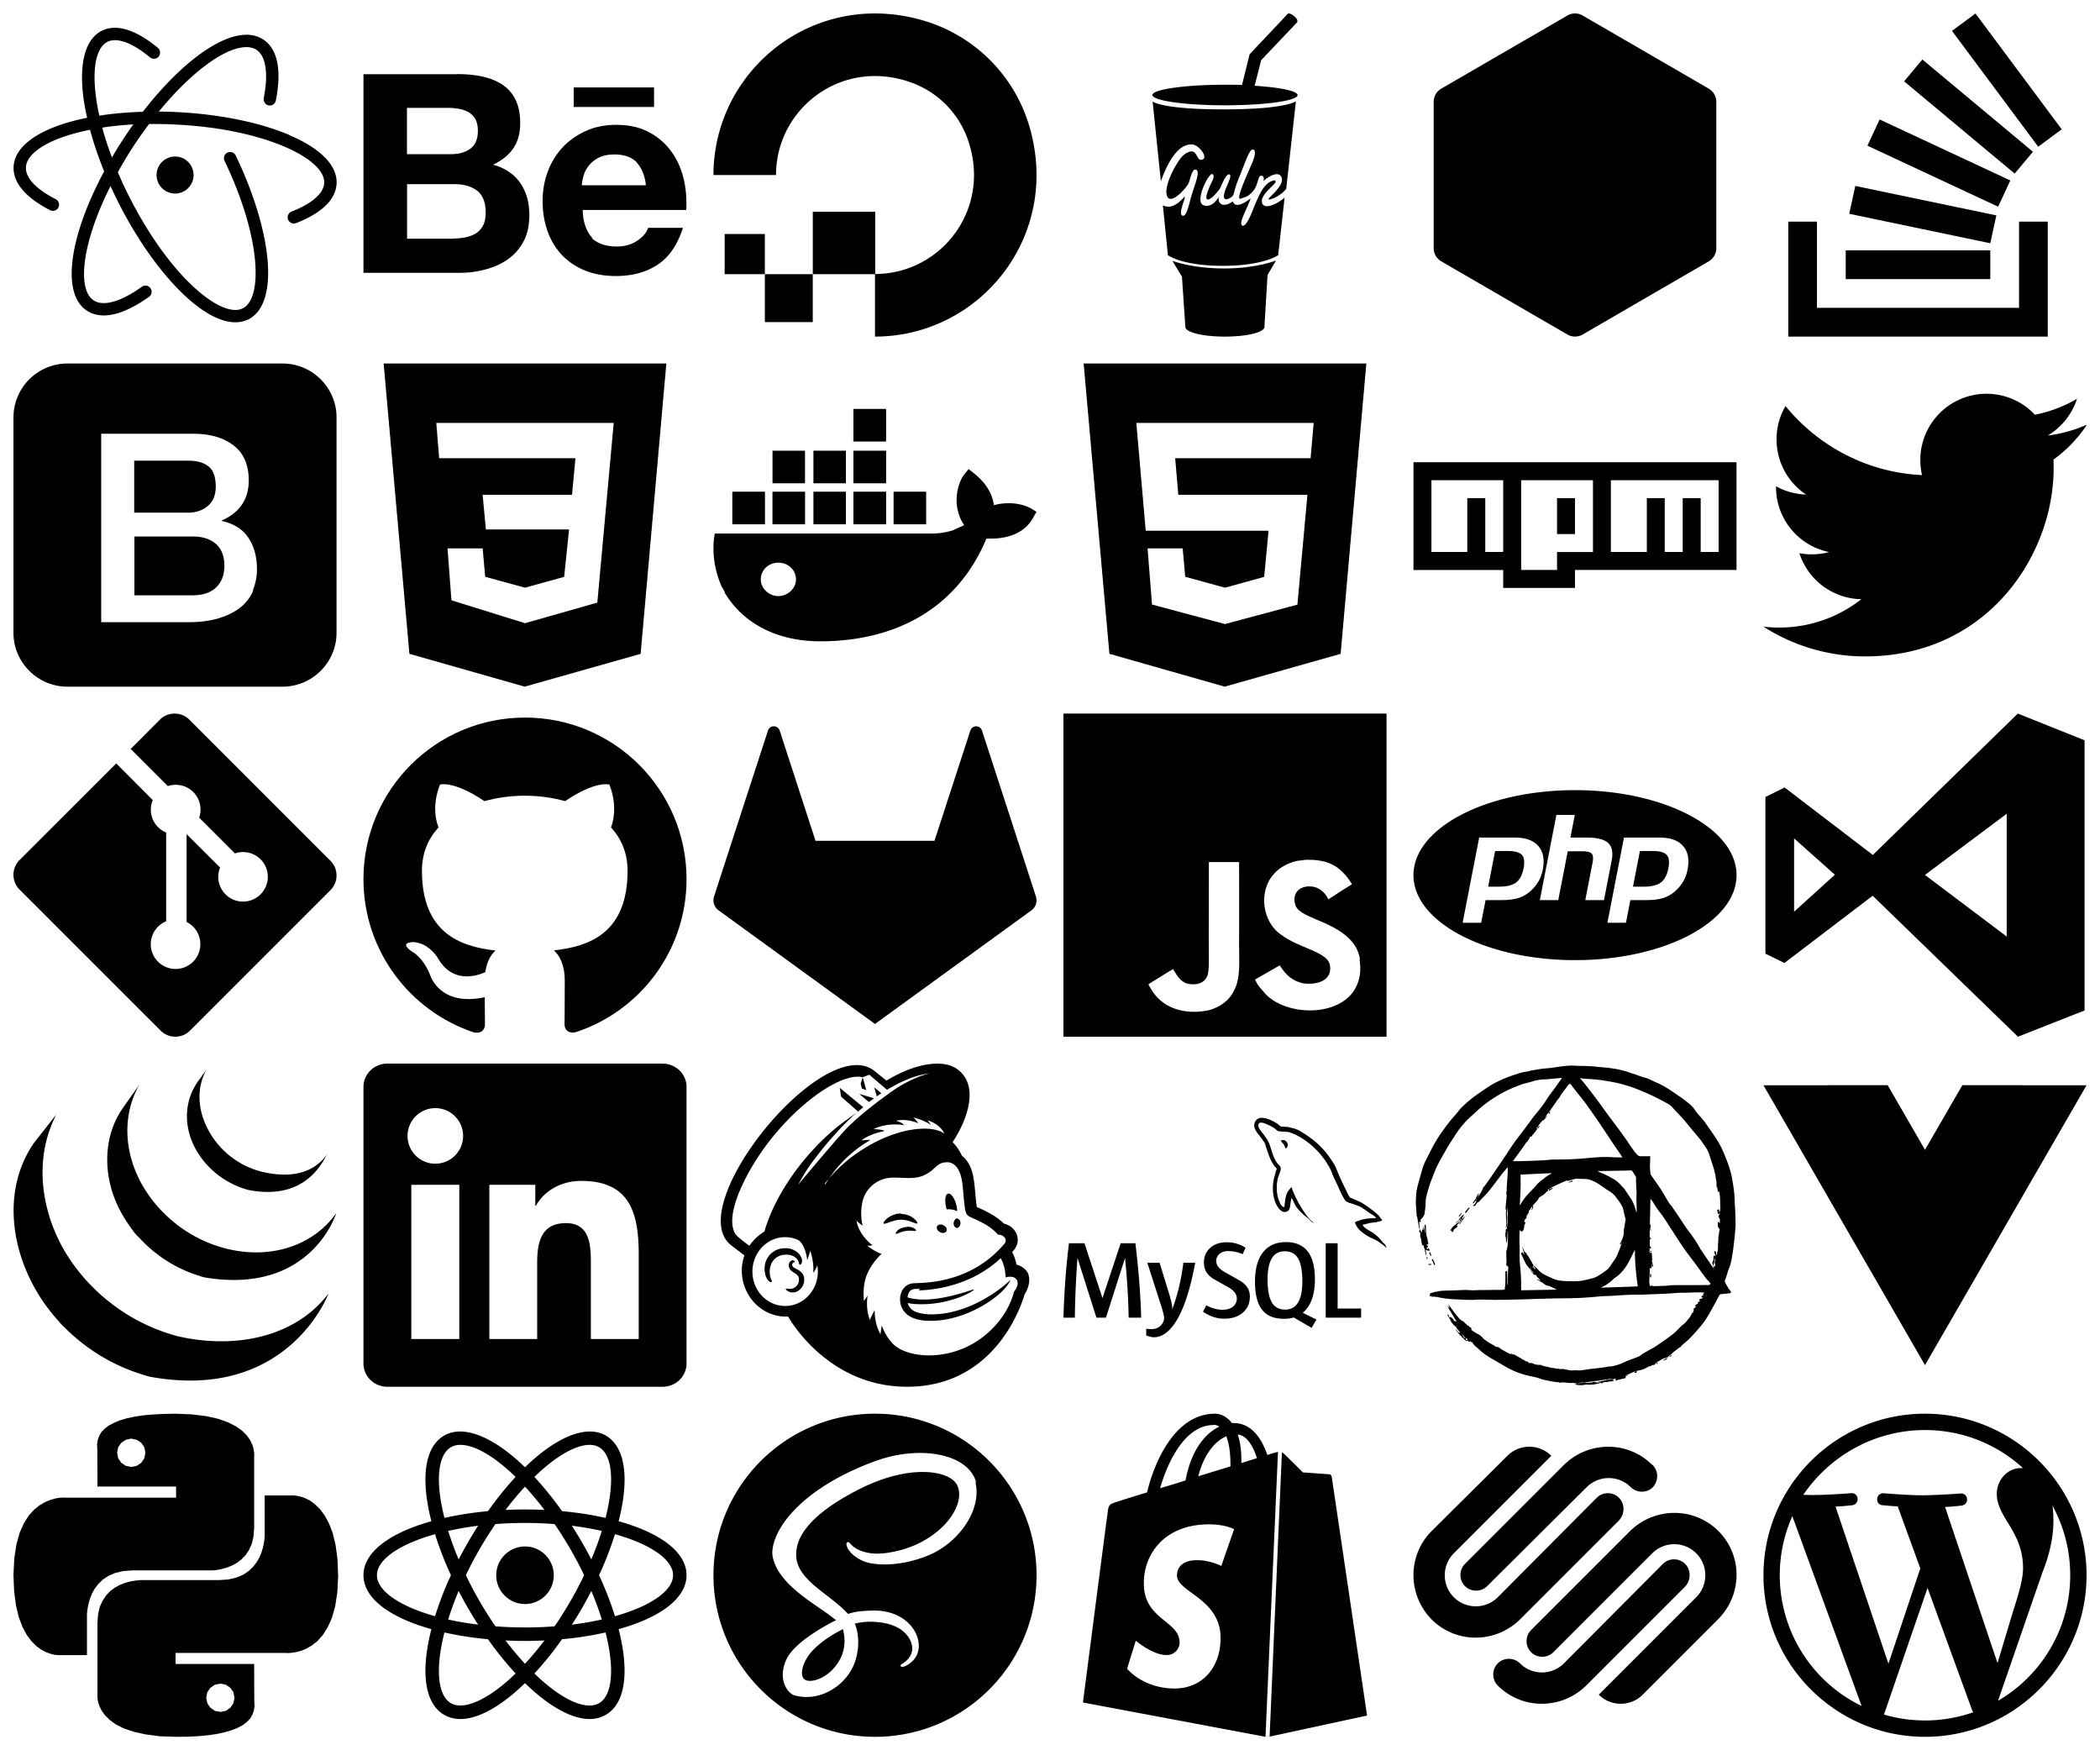 <svg width="156" height="130" xmlns="http://www.w3.org/2000/svg" xmlns:xlink="http://www.w3.org/1999/xlink"><svg viewBox="-1 -1 26 26" width="26" height="26" xmlns="http://www.w3.org/2000/svg"><path d="M20.496 9.026c-2.183-.93-5.116-1.53-8.25-1.695-.5-.03-.987-.04-1.45-.04 2.318-2.83 4.802-4.73 6.437-4.79.322-.013.595.055.813.196.706.458.905 1.768.545 3.59-.04.25.12.493.36.54.25.05.49-.11.54-.36.45-2.28.12-3.846-.94-4.538-.38-.248-.84-.365-1.35-.346-2.05.077-4.94 2.3-7.59 5.72-1.154.035-2.24.13-3.232.287-.646-2.897-.39-4.977.594-5.477.138-.073.285-.11.457-.124.697-.054 1.66.395 2.71 1.27.194.16.486.14.646-.06a.458.458 0 00-.06-.645C9.466 1.51 8.304 1 7.354 1.07a2.244 2.244 0 00-.803.22c-1.19.607-1.67 2.327-1.37 4.838.07.52.16 1.062.29 1.62C2.19 8.404.1 9.718.01 11.372c-.06 1.17.865 2.284 2.68 3.222a.46.46 0 10.42-.816C1.66 13.032.88 12.19.927 11.42c.05-1.08 1.772-2.19 4.76-2.78.27.994.62 2.032 1.05 3.09-1.018 1.888-1.756 3.747-2.137 5.4-.56 2.465-.26 4.22.86 4.948.36.234.78.35 1.247.35.935 0 2.067-.46 3.347-1.372a.458.458 0 10-.53-.746c-1.544 1.103-2.844 1.472-3.562 1.003-.76-.495-.926-1.943-.46-3.976.32-1.386.907-2.93 1.708-4.52.2.438.41.876.63 1.313 1.425 2.796 3.17 5.227 4.91 6.845 1.386 1.29 2.674 1.963 3.735 1.963.35 0 .68-.075.976-.223 1.145-.585 1.64-2.21 1.398-4.575-.224-2.213-1.06-4.91-2.354-7.6a.46.46 0 00-.83.396c2.69 5.602 2.88 10.19 1.37 10.96-1.59.813-5.424-2.355-8.39-8.18-.34-.655-.637-1.3-.9-1.93.34-.608.7-1.22 1.095-1.83.395-.604.806-1.188 1.224-1.745h.394c.54 0 1.126.01 1.734.048 6.53.343 10.975 2.56 10.884 4.334-.04.765-.924 1.538-2.425 2.12a.464.464 0 00-.26.596.455.455 0 00.593.262c1.905-.74 2.95-1.756 3.01-2.93.07-1.33-1.17-2.61-3.5-3.6v-.01zM8.08 9.45c-.27.415-.52.827-.764 1.244a23.66 23.66 0 01-.723-2.215c.713-.11 1.485-.19 2.31-.24-.28.39-.554.794-.82 1.21v-.01z"/><circle cx="12.005" cy="12" r="1.375"/></svg><svg viewBox="-1 -1 26 26" width="26" height="26" x="26" xmlns="http://www.w3.org/2000/svg"><path d="M6.938 4.503c.702 0 1.34.06 1.92.188.577.13 1.07.33 1.485.61.41.28.733.65.96 1.12.225.47.34 1.05.34 1.73 0 .74-.17 1.36-.507 1.86-.338.5-.837.9-1.502 1.22.906.26 1.576.72 2.022 1.37.448.66.665 1.45.665 2.36 0 .75-.13 1.39-.41 1.93-.28.55-.67 1-1.16 1.35-.48.348-1.05.6-1.67.767a7.316 7.316 0 01-1.91.254H0V4.51h6.938v-.007zM16.94 16.665c.44.428 1.073.643 1.894.643.59 0 1.1-.148 1.53-.447.424-.29.68-.61.78-.94h2.588c-.403 1.28-1.048 2.2-1.9 2.75-.85.56-1.884.83-3.08.83-.837 0-1.584-.13-2.272-.4a4.948 4.948 0 01-1.72-1.14 5.1 5.1 0 01-1.077-1.77c-.253-.69-.373-1.45-.373-2.27 0-.803.135-1.54.403-2.23.27-.7.644-1.28 1.12-1.79.495-.51 1.063-.895 1.736-1.194s1.4-.433 2.22-.433c.91 0 1.69.164 2.38.523a4.8 4.8 0 011.66 1.4c.44.586.75 1.26.94 2.02.19.75.25 1.54.21 2.38h-7.69c0 .84.28 1.632.71 2.065l-.08.03zm-10.24.05c.317 0 .62-.03.906-.093.29-.06.548-.165.763-.3.21-.135.39-.328.52-.583.13-.24.19-.57.19-.96 0-.75-.22-1.29-.64-1.62-.43-.32-.99-.48-1.69-.48H3.24v4.05H6.7v-.03zm13.607-5.65c-.352-.385-.94-.592-1.657-.592-.468 0-.855.074-1.166.238-.302.15-.55.35-.74.59-.19.24-.317.48-.392.75-.075.26-.12.5-.135.71h4.762c-.07-.75-.33-1.3-.68-1.69v.01zM6.52 10.45c.574 0 1.05-.134 1.425-.412.374-.27.554-.72.554-1.338 0-.344-.07-.625-.18-.846-.13-.22-.3-.39-.5-.512-.21-.124-.45-.21-.72-.257a4.426 4.426 0 00-.84-.074H3.23v3.44h3.29zm9.098-4.958h5.968v1.454h-5.968V5.48v.01z"/></svg><svg viewBox="-1 -1 26 26" width="26" height="26" y="26" xmlns="http://www.w3.org/2000/svg"><path d="M20 0H4a4.01 4.01 0 00-4 4v16c0 2.2 1.8 4 4 4h16c2.2 0 4-1.8 4-4V4c0-2.2-1.8-4-4-4zm-2.187 16.855c-.2.482-.517.907-.923 1.234-.42.34-.952.62-1.607.82-.654.203-1.432.305-2.333.305H6.518v-14h6.802c1.258 0 2.266.283 3.02.86.76.58 1.138 1.444 1.138 2.61 0 .705-.172 1.31-.518 1.81-.344.497-.84.886-1.48 1.156v.046c.854.18 1.515.585 1.95 1.215s.658 1.426.658 2.387c0 .538-.104 1.05-.3 1.528l.025.027zm-2.776-3.45c-.41-.375-.986-.558-1.73-.558H8.985v4.368h4.334c.74 0 1.32-.192 1.73-.58.41-.385.62-.934.62-1.64-.007-.69-.21-1.224-.62-1.59h-.017zm-.6-2.823c.396-.336.59-.817.59-1.444 0-.704-.175-1.204-.53-1.49-.352-.285-.86-.433-1.528-.433h-4v3.863h4c.583 0 1.08-.17 1.464-.496z"/></svg><svg viewBox="-1 -1 26 26" width="26" height="26" x="26" y="26" xmlns="http://www.w3.org/2000/svg"><path d="M1.5 0h21l-1.91 21.563L11.977 24l-8.565-2.438L1.5 0zm17.09 4.413L5.41 4.41l.213 2.622 10.125.002-.255 2.716h-6.64l.24 2.573h6.182l-.366 3.523-2.91.804-2.956-.81-.188-2.11h-2.61l.29 3.855L12 19.288l5.373-1.53L18.59 4.414z"/></svg><svg viewBox="-1 -1 26 26" width="26" height="26" x="52" xmlns="http://www.w3.org/2000/svg"><path d="M.836 19.365H.832V16.38h2.985v2.985H7.38V14.73h4.635v4.62c4.927-.006 8.73-4.883 6.852-10.066a6.956 6.956 0 00-4.15-4.146C9.527 3.255 4.647 7.068 4.647 12H0C0 4.144 7.59-1.976 15.824.595a11.602 11.602 0 017.58 7.58C25.974 16.41 19.858 24 12 24v-4.635H7.377v3.56h-3.56v-3.56H.833h.002z"/></svg><svg viewBox="-1 -1 26 26" width="26" height="26" x="52" y="26" xmlns="http://www.w3.org/2000/svg"><path d="M4.82 17.275c-.684 0-1.304-.56-1.304-1.24s.56-1.243 1.305-1.243c.748 0 1.31.56 1.31 1.242s-.622 1.24-1.305 1.24zm16.012-6.763c-.135-.992-.75-1.8-1.56-2.42l-.315-.25-.254.31c-.494.56-.69 1.553-.63 2.295.06.562.24 1.12.554 1.554-.254.13-.568.25-.81.377a5.29 5.29 0 01-1.68.25H.097l-.06.37a6.98 6.98 0 00.562 3.54l.244.435v.06c1.5 2.483 4.17 3.6 7.078 3.6 5.594 0 10.182-2.42 12.357-7.633 1.425.062 2.864-.31 3.54-1.676l.18-.31-.3-.187c-.81-.494-1.92-.56-2.85-.31l-.018.002zm-8.008-.992h-2.428v2.42h2.43V9.518l-.002.003zm0-3.043h-2.428v2.42h2.43V6.48l-.002-.003zm0-3.104h-2.428v2.42h2.43v-2.42h-.002zm2.97 6.147H13.38v2.42h2.42V9.518l-.007.003zm-8.998 0H4.383v2.42h2.422V9.518l-.01.003zm3.03 0h-2.4v2.42H9.84V9.518l-.015.003zm-6.03 0H1.4v2.42h2.428V9.518l-.03.003zm6.03-3.043h-2.4v2.42H9.84V6.48l-.015-.003zm-3.045 0H4.387v2.42H6.8V6.48l-.016-.003z"/></svg><svg viewBox="-1 -1 26 26" width="26" height="26" y="52" xmlns="http://www.w3.org/2000/svg"><path d="M23.546 10.93L13.067.452a1.55 1.55 0 00-2.188 0L8.708 2.627l2.76 2.76a1.838 1.838 0 012.327 2.341l2.658 2.66a1.838 1.838 0 011.9 3.039 1.837 1.837 0 01-2.6 0 1.846 1.846 0 01-.404-1.996L12.86 8.955v6.525c.176.086.342.203.488.348a1.848 1.848 0 010 2.6 1.844 1.844 0 01-2.609 0 1.834 1.834 0 010-2.598c.182-.18.387-.316.605-.406V8.835a1.834 1.834 0 01-.996-2.41L7.636 3.7.45 10.881c-.6.605-.6 1.584 0 2.189l10.48 10.477a1.545 1.545 0 002.186 0l10.43-10.43a1.544 1.544 0 000-2.187"/></svg><svg viewBox="-1 -1 26 26" width="26" height="26" x="26" y="52" xmlns="http://www.w3.org/2000/svg"><path d="M12 .297c-6.63 0-12 5.373-12 12 0 5.303 3.438 9.8 8.205 11.385.6.113.82-.258.82-.577 0-.285-.01-1.04-.015-2.04-3.338.724-4.042-1.61-4.042-1.61C4.422 18.07 3.633 17.7 3.633 17.7c-1.087-.744.084-.729.084-.729 1.205.084 1.838 1.236 1.838 1.236 1.07 1.835 2.809 1.305 3.495.998.108-.776.417-1.305.76-1.605-2.665-.3-5.466-1.332-5.466-5.93 0-1.31.465-2.38 1.235-3.22-.135-.303-.54-1.523.105-3.176 0 0 1.005-.322 3.3 1.23.96-.267 1.98-.399 3-.405 1.02.006 2.04.138 3 .405 2.28-1.552 3.285-1.23 3.285-1.23.645 1.653.24 2.873.12 3.176.765.84 1.23 1.91 1.23 3.22 0 4.61-2.805 5.625-5.475 5.92.42.36.81 1.096.81 2.22 0 1.606-.015 2.896-.015 3.286 0 .315.21.69.825.57C20.565 22.092 24 17.592 24 12.297c0-6.627-5.373-12-12-12"/></svg><svg viewBox="-1 -1 26 26" width="26" height="26" x="52" y="52" xmlns="http://www.w3.org/2000/svg"><path d="M23.955 13.587l-1.342-4.135-2.664-8.189a.455.455 0 00-.867 0L16.418 9.45H7.582L4.919 1.263C4.783.84 4.185.84 4.05 1.26L1.386 9.449.044 13.587a.924.924 0 00.331 1.023L12 23.054l11.625-8.443a.92.92 0 00.33-1.024"/></svg><svg viewBox="-1 -1 26 26" width="26" height="26" x="78" xmlns="http://www.w3.org/2000/svg"><path d="M15.156 19.432l.636-1.084s-1.444.591-3.86.591c-2.418 0-3.84-.568-3.84-.568l.711 1.183.252 3.729c0 .403 1.314.718 2.936.718 1.623 0 2.938-.314 2.938-.718l.229-3.835v-.016zm.615-7.046c-.769.046-1.153.903-1.539 1.805-.143.33-.63 1.737-.948 1.563-.318-.173.413-1.329.619-2.017-.237.174-1.105.849-1.329.215-.358.314-1.129.48-1.042-.329-.191.345-.621.823-1.139.614-.673-.255.395-2.411.66-2.307.266.121-.053.6-.136.794-.186.419-.398.958-.255 1.063.24.194.904-.703.919-.719.124-.165.479-1.229.763-1.107.285.134-.711 1.541-.34 1.826.076.06.383-.03.569-.239.12-.12.078-.42.479-1.378.404-.959.764-2.156 1.039-2.066s.049.703-.051.943c-.464 1.078-1.268 2.844-.89 2.71.374-.135.569-.135.943-.569.374-.434.345-1.152.599-1.137.24.014.21.254.15.418.24-.27 1.152-.868 1.363-.284.254.688-1.304 1.692-.914 1.632.375-.045.988-.434 1.258-.793l.719-6.5s-.734.6-5.361.6-5.284-.584-5.284-.584l.613 5.93c.33-.928 1.108-2.814 2.322-2.74.554.03 1.303 1.109.658 1.139-.27.015-.3-.539-.614-.614-.239-.046-.554.135-.763.345-.404.404-1.304 2.006-1.184 2.801.15 1.018 1.407-.346 1.617-.75.149-.283.254-1.138.568-1.048.33.09-.029.974-.27 1.737-.27.869-.404 1.781-.732 1.676-.33-.104.209-1.227.178-1.422-.313.299-.883 1.02-1.631.659l.374 3.699s1.019.793 4.073.793 4.118-.793 4.118-.793l.479-4.283c-.389.39-1.617 1.063-1.692.3-.059-.614 1.333-1.498.974-1.514l.06-.069zM17.346.669l-2.659 2.8-.486 1.901c1.881.12 3.189.386 3.189.694 0 .419-2.414.757-5.391.757s-5.39-.343-5.39-.763c0-.419 2.414-.764 5.391-.764.423 0 .844 0 1.264.016l.561-2.276L16.65.039c.068-.09.28-.015.474.15.194.149.299.344.239.434v.03l-.017.016zm-3.834 5.795s-.523 0-.61-.08a.14.14 0 01-.036-.09c0-.058.039-.091.09-.11l.044.075c-.021.006-.029.015-.033.023 0 .041.314.069.555.066.239-.003.531-.023.533-.064 0-.012-.023-.023-.061-.033l.045-.072c.063.02.117.058.117.121 0 .11-.141.128-.23.141-.107.015-.412.023-.412.023h-.002z"/></svg><svg viewBox="-1 -1 26 26" width="26" height="26" x="78" y="26" xmlns="http://www.w3.org/2000/svg"><path d="M1.5 0h21l-1.91 21.563L11.977 24l-8.564-2.438L1.5 0zm7.031 9.75l-.232-2.718 10.059.003.23-2.622L5.412 4.41l.698 8.01h9.126l-.326 3.426-2.91.804-2.955-.81-.188-2.11H6.248l.33 4.171L12 19.351l5.379-1.443.744-8.157H8.531z"/></svg><svg viewBox="-1 -1 26 26" width="26" height="26" x="78" y="52" xmlns="http://www.w3.org/2000/svg"><path d="M0 0h24v24H0V0zm22.034 18.276c-.175-1.095-.888-2.015-3.003-2.873-.736-.345-1.554-.585-1.797-1.14-.091-.33-.105-.51-.046-.705.15-.646.915-.84 1.515-.66.39.12.75.42.976.9 1.034-.676 1.034-.676 1.755-1.125-.27-.42-.404-.601-.586-.78-.63-.705-1.469-1.065-2.834-1.034l-.705.089c-.676.165-1.32.525-1.71 1.005-1.14 1.291-.811 3.541.569 4.471 1.365 1.02 3.361 1.244 3.616 2.205.24 1.17-.87 1.545-1.966 1.41-.811-.18-1.26-.586-1.755-1.336l-1.83 1.051c.21.48.45.689.81 1.109 1.74 1.756 6.09 1.666 6.871-1.004.029-.09.24-.705.074-1.65l.046.067zm-8.983-7.245h-2.248c0 1.938-.009 3.864-.009 5.805 0 1.232.063 2.363-.138 2.711-.33.689-1.18.601-1.566.48-.396-.196-.597-.466-.83-.855-.063-.105-.11-.196-.127-.196l-1.825 1.125c.305.63.75 1.172 1.324 1.517.855.51 2.004.675 3.207.405.783-.226 1.458-.691 1.811-1.411.51-.93.402-2.07.397-3.346.012-2.054 0-4.109 0-6.179l.004-.056z"/></svg><svg viewBox="-1 -1 26 26" width="26" height="26" y="78" xmlns="http://www.w3.org/2000/svg"><path d="M1.534 5.874c-2.123 3.05-1.86 7.017-.237 10.256.037.079.078.154.118.229.023.052.049.1.077.149.013.028.031.057.047.083.026.052.054.102.081.152l.157.265c.029.049.057.097.09.146.055.094.12.187.177.281.026.039.05.078.079.117a6.36 6.36 0 00.31.444c.078.107.156.211.24.315.027.038.057.076.085.114l.221.269c.027.031.054.067.083.099.098.118.202.233.306.349 0 .002.003.004.005.007a3.13 3.13 0 00.424.44c.08.082.16.164.245.244l.101.097c.111.104.222.208.339.308.002 0 .003.002.005.003l.057.05c.102.089.205.178.31.26l.125.105c.085.068.173.133.26.2l.136.104c.093.07.192.139.287.207.035.025.07.05.106.073l.029.023.281.185.12.08c.147.094.293.183.438.271.042.021.084.044.123.068.108.062.22.125.329.183.06.034.122.063.184.094.075.042.153.083.233.125a.324.324 0 01.056.023c.033.015.064.031.096.047.12.06.245.117.375.174.024.01.05.02.076.034.144.063.288.123.437.182.034.01.07.027.105.04.135.051.274.103.411.152l.05.018c.153.052.304.102.459.15.036.01.073.023.111.033.159.048.313.105.473.136 10.26 1.87 13.242-6.169 13.242-6.169-2.505 3.262-6.95 4.122-11.16 3.165-.156-.036-.312-.086-.469-.132a13.522 13.522 0 01-.567-.181l-.062-.024c-.136-.046-.267-.097-.4-.148a1.613 1.613 0 00-.11-.041c-.147-.059-.29-.12-.432-.183-.031-.01-.057-.024-.088-.036a23.41 23.41 0 01-.361-.17 1.483 1.483 0 01-.106-.052c-.094-.044-.188-.094-.28-.142a3.942 3.942 0 01-.187-.096c-.113-.06-.226-.125-.339-.187-.034-.024-.073-.044-.112-.066a15.902 15.902 0 01-.438-.269 2.104 2.104 0 01-.118-.079 6.002 6.002 0 01-.312-.206c-.035-.023-.067-.048-.103-.073a9.541 9.541 0 01-.294-.212c-.042-.034-.087-.066-.132-.1-.088-.069-.177-.135-.265-.208l-.118-.094a10.58 10.58 0 01-.334-.281.258.258 0 00-.037-.03l-.347-.316-.1-.094c-.082-.083-.166-.163-.25-.245l-.097-.1a9.07 9.07 0 01-.309-.323l-.015-.016a17.944 17.944 0 01-.313-.354c-.027-.031-.052-.064-.08-.097l-.226-.277a21.248 21.248 0 01-.34-.448C2.16 11.786 1.315 7.386 3.184 3.777"/><path d="M8.121 3.305c-1.539 2.209-1.452 5.163-.254 7.499a9.1 9.1 0 00.677 1.132c.23.33.484.72.792.986.107.122.223.24.344.359l.09.09c.114.11.231.218.35.325l.015.013a9.855 9.855 0 00.414.342c.034.023.063.05.096.073.14.108.281.212.427.315l.015.009c.062.045.128.086.198.13.028.018.06.042.09.06.106.068.21.132.317.197.017.007.032.016.048.023.09.055.188.108.282.157.033.02.065.035.099.054.067.033.133.068.197.102l.032.014c.135.066.273.128.408.19.034.013.063.024.092.038.111.048.224.094.335.137.05.017.097.037.144.052.102.038.209.073.31.108l.14.045c.146.045.294.104.448.129 7.92 1.313 9.754-4.787 9.754-4.787-1.651 2.376-4.846 3.508-8.251 2.624a8.03 8.03 0 01-.448-.13c-.048-.013-.09-.028-.136-.042-.104-.036-.211-.071-.312-.109l-.144-.054c-.112-.045-.226-.087-.335-.135-.034-.015-.065-.025-.091-.04-.14-.063-.281-.125-.417-.192l-.206-.107-.119-.06a5.67 5.67 0 01-.265-.15.62.62 0 01-.062-.034c-.106-.066-.216-.13-.317-.198-.034-.019-.065-.042-.097-.062l-.208-.136c-.144-.1-.285-.208-.427-.312-.032-.029-.063-.053-.094-.079-1.497-1.177-2.678-2.786-3.238-4.608-.59-1.894-.46-4.018.559-5.742"/><path d="M13.66 1.384c-.908 1.332-.995 2.986-.37 4.455.664 1.56 2.022 2.785 3.604 3.365.065.025.128.046.195.07l.088.027c.092.029.185.063.28.084 4.376.844 5.56-2.247 5.879-2.701-1.042 1.496-2.789 1.855-4.932 1.334a4.844 4.844 0 01-.516-.16 6.344 6.344 0 01-.617-.254 6.521 6.521 0 01-1.08-.66c-1.92-1.454-3.109-4.23-1.857-6.491"/></svg><svg viewBox="-1 -1 26 26" width="26" height="26" x="26" y="78" xmlns="http://www.w3.org/2000/svg"><path d="M20.447 20.452h-3.554v-5.569c0-1.328-.027-3.037-1.852-3.037-1.853 0-2.136 1.445-2.136 2.939v5.667H9.351V9h3.414v1.561h.046c.477-.9 1.637-1.85 3.37-1.85 3.601 0 4.267 2.37 4.267 5.455v6.286zM5.337 7.433a2.062 2.062 0 01-2.063-2.065 2.064 2.064 0 112.063 2.065zm1.782 13.019H3.555V9h3.564v11.452zM22.225 0H1.771C.792 0 0 .774 0 1.729v20.542C0 23.227.792 24 1.771 24h20.451C23.2 24 24 23.227 24 22.271V1.729C24 .774 23.2 0 22.222 0h.003z"/></svg><svg viewBox="-1 -1 26 26" width="26" height="26" x="52" y="78" xmlns="http://www.w3.org/2000/svg"><path d="M11.026 1.854l.324.105-.262-.95-.153.472.09.372m.532.992c.103-.077.225-.167.363-.265h.017l-1.11-.336.72.61.01-.01zm-.817.715l-.106.092.118-.08-.012-.01zm.387-.32L9.387 1.8l.09.646L10.74 3.56c.05-.04.097-.086.147-.124l.24-.195zm1.347-1.035l-.534-.447.195.675c.105-.075.22-.15.34-.228zM5.442 14.186c.39.002.675.192.81.388.12.18.075.286.135.337.015.013.03.02.045.02s.03-.002.03-.007c.075-.03.105-.145.12-.225.015-.193-.09-.41-.225-.563a1.344 1.344 0 00-1.005-.428h-.015c-.195 0-.36.034-.42.052-.03.01-.09.022-.135.037-.765.3-1.11 1.05-.945 1.8.033.19.116.37.24.518.075.078.15.113.195.113.06 0 .09-.05.045-.135-.015-.043-.12-.223-.135-.55-.012-.332.064-.68.28-.944.158-.196.353-.282.375-.292l.005.006.086-.045.04-.017c.097-.03.042-.018.142-.036h.03c.088-.02.18-.03.27-.03h.032zm8.52-2.593c.263.006.522.062.765.165.166.06.3.12.36.12.03 0 .045-.016.045-.016.03-.024.015-.08-.045-.154-.135-.195-.39-.366-.63-.45a1.544 1.544 0 00-.536-.094l.027-.036c-.375 0-.75.135-1.05.375-.226.18-.315.375-.226.39h.017c.074 0 .194-.045.36-.105.36-.135.644-.195.9-.195h.015zm3.37-.771c.266-.024.533.023.773.14-.015-.66-.4-1.402-.69-1.3-.17.06-.2.36-.194.54.01.223.04.42.112.63v-.01z"/><path d="M5.947 15.126a.228.228 0 01-.09-.13c-.02-.098-.01-.152.075-.212.065-.045.118-.066.118-.093 0-.024-.055-.055-.13-.055l.017-.043a.348.348 0 00-.24.106c-.12.134-.165.404.03.63.224.24.57.3.614.6.01.05.014.1.01.15 0 .045-.017.12-.017.135a.658.658 0 01-.656.51h-.142c-.048-.015-.083-.015-.113-.015-.02 0-.036 0-.042.016-.034.045.153.27.498.27h.02c.51-.016.93-.54.83-1.11-.09-.503-.593-.61-.78-.758zm8.987-2.7h.016c.052 0 .082-.01.097-.03.04-.067-.226-.282-.614-.282l-.053.02c-.06 0-.12 0-.18.016l-.165.045c-.03 0-.045.015-.06.015a.848.848 0 00-.315.195c-.104.12-.15.225-.104.24h.014c.046 0 .105-.03.21-.07.317-.137.663-.19 1.006-.158.058.003.103.01.148.01zm2.914-.624c-.03.195.06.36.194.39.015 0 .03.015.03.015.135 0 .24-.13.27-.305.03-.19-.06-.362-.21-.383-.01-.004-.018-.004-.026-.004l.026-.03c-.135 0-.255.136-.284.316zm-1.028.708a.467.467 0 00.236.064c.107 0 .2-.045.245-.125.08-.14-.016-.335-.205-.44a.497.497 0 00-.234-.064l-.007.01c-.104 0-.194.044-.24.12-.074.135.018.345.207.435z"/><path d="M23.38 15.627h.015a1.263 1.263 0 00-.875-.69c-.133-.603-.315-.9-.33-.944.07-.078.135-.158.15-.176.56-.69.194-1.695-.76-1.936-.537-.51-1.023-.75-1.422-.96-.383-.18-.23-.104-.588-.27-.096-.464-.127-1.544-.28-2.31-.134-.674-.41-1.17-.833-1.5-.17-.36-.405-.734-.693-1.004 1.332-2.04 1.68-4.05.705-5.1C18.04.226 17.394 0 16.623 0c-1.09 0-2.424.443-3.774 1.26l-.892-.72C8.203-2.415-2.415 10.65 1.333 13.505l.968.74c-.607 1.688.238 3.704 2 4.35.374.144.81.212 1.244.188 0 0 2.835 5.215 8.835 5.217 6.93 0 8.7-6.79 8.73-6.85 0 0 .554-.832.27-1.523zM1.613 12.64h.007c-.76-1.285.565-3.922 1.507-5.42 2.325-3.706 6.2-6.628 7.96-6.21l.485-.186 1.323 1.118c.91-.548 2.067-1.103 3.15-1.213-.66.146-1.462.49-2.415 1.07-.02.015-2.25 1.53-3.61 2.88-.743.735-3.72 4.305-3.72 4.305.546-1.02.904-1.53 1.767-2.61.495-.615 1.02-1.2 1.545-1.755.255-.255.495-.495.75-.735.093-.078.183-.153.272-.233-.295.204-1.11.772-1.562 1.15C6.805 6.674 4.615 9.6 3.79 12.45h.04c-.41.225-.81.585-1.166 1.073-.015 0-.915-.666-1.05-.884zM5.324 18c-1.34 0-2.43-1.143-2.43-2.555 0-1.41 1.09-2.557 2.43-2.557.35 0 .68.075.976.215 0 0 .517.262.663 1.492.15-.385.228-.7.228-.7a4.44 4.44 0 01.226 1.65c.145-.194.3-.554.3-.554.264 1.574-.88 3.01-2.392 3.01zm2.99-9.028l-.04-.064c.098-.13.21-.255.318-.382a9.36 9.36 0 013.062-2.854c-.172-.026-.59.03-.664.036.417-.36 1.19-.597 1.725-.705-.154-.1-.528-.126-.712-.13-.056-.015-.056-.015-.12 0 .504-.285 1.438-.45 2.286-.3-.12-.15-.36-.255-.525-.3l-.076-.03.06-.015c.51-.105 1.11 0 1.575.195-.06-.135-.195-.27-.285-.36l-.075-.06c.495.105.96.315 1.32.555-.06-.09-.18-.255-.255-.345.465.135.99.465 1.23.945l.015.045c-.9-.69-3.51-.495-6.12 1.2a10.625 10.625 0 00-2.442 2.123c-.177.263-.276.44-.28.446zm14.015 7.964c-.03.06-.36 1.83-2.25 3.315-2.37 1.876-5.506 1.682-6.676.63-.63-.6-.9-1.438-.9-1.438s-.075.48-.09.66c-.48-.81-.435-1.8-.435-1.8s-.256.464-.36.734c-.346-.9-.166-1.815-.166-1.815l-.27.406s-.135-1.02.18-1.86c.345-.9 1.005-1.545 1.14-1.635-.51-.15-1.08-.614-1.08-.614s.225.016.39-.03c0 0-1.005-.72-1.185-1.83.15.18.464.376.464.376-.104-.285-.165-.945-.06-1.575.18-1.215 1.185-1.995 2.325-1.995 1.198 0 2.01.255 3.028-.675.21-.195.375-.36.676-.435.03 0 .12-.03.27-.03a.835.835 0 01.465.12c.554.33.675 1.185.734 1.8.21 2.325.12 1.905 1.065 2.385.448.225.958.435 1.528 1.05v.016c.48 0 .72.39.51.66-1.62 1.935-3.885 2.864-6.404 2.94l-.33.015c-1.02.03-1.35 1.35-.705 2.13.403.495 1.184.66 1.83.66 2.76.06 5.534-1.89 6.014-2.97l.03-.076c-.105.135-2.79 2.655-6.045 2.565 0 0-.36-.015-.69-.09-.436-.105-.78-.3-.9-.75.27.06.615.09 1.02.09 2.355 0 4.05-1.08 3.885-1.095h-.03c-.27.06-3.104 1.154-4.89.584a.888.888 0 01.025-.153c.16-.534.443-.46.9-.48l-.1.117a10.024 10.024 0 003.943-.93c1.05-.505 1.846-1.15 2.146-1.47.374.63.374 1.44.374 1.44s.136-.054.33-.054c.615 0 .75.555.285 1.11z"/></svg><svg viewBox="-1 -1 26 26" width="26" height="26" x="78" y="78" xmlns="http://www.w3.org/2000/svg"><path d="M16.405 5.676c-.115 0-.193.014-.274.033v.013h.014c.054.104.146.18.214.273.054.107.1.214.154.32l.014-.015c.094-.066.14-.172.14-.333-.04-.047-.046-.094-.08-.14-.04-.067-.126-.1-.18-.153zM5.77 18.87h-.927a50.854 50.854 0 00-.27-4.41h-.008l-1.41 4.41H2.45l-1.4-4.41h-.01a72.892 72.892 0 00-.195 4.41H0c.055-1.966.192-3.81.41-5.53h1.15l1.335 4.064h.008L4.25 13.34h1.095c.242 2.015.384 3.86.428 5.53zm4.017-4.08c-.378 2.045-.876 3.533-1.492 4.46-.482.716-1.01 1.073-1.583 1.073-.153 0-.34-.046-.566-.138v-.494c.11.017.24.026.386.026.268 0 .483-.075.647-.222.197-.18.295-.382.295-.605 0-.155-.077-.47-.23-.944L6.23 14.79h.91l.727 2.36c.164.536.233.91.205 1.123.4-1.064.678-2.227.835-3.483h.88zm12.325 4.08h-2.63v-5.53h.885v4.85h1.745zm-3.32.135l-1.016-.5c.09-.076.177-.158.255-.25.433-.506.648-1.258.648-2.253 0-1.83-.718-2.746-2.155-2.746-.704 0-1.254.232-1.65.697-.43.508-.646 1.256-.646 2.245 0 .972.19 1.686.574 2.14.35.41.877.615 1.583.615.264 0 .506-.033.725-.098l1.325.772.36-.622zM15.5 17.763c-.225-.36-.337-.94-.337-1.736 0-1.393.424-2.09 1.27-2.09.443 0 .77.167.977.5.224.362.336.936.336 1.723 0 1.404-.424 2.108-1.27 2.108-.445 0-.77-.167-.978-.5zm-1.658-.425c0 .47-.172.856-.516 1.156s-.803.45-1.384.45c-.543 0-1.064-.172-1.573-.515l.237-.476c.438.22.833.328 1.19.328.332 0 .593-.073.783-.22a.754.754 0 00.3-.615c0-.33-.23-.61-.648-.845-.388-.213-1.163-.657-1.163-.657-.422-.307-.632-.636-.632-1.177 0-.45.157-.81.47-1.085.315-.278.72-.415 1.22-.415.512 0 .98.136 1.4.41l-.213.476a2.726 2.726 0 00-1.064-.23c-.283 0-.502.068-.654.206a.685.685 0 00-.248.524c0 .328.234.61.666.85.393.215 1.187.67 1.187.67.433.305.648.63.648 1.168z"/><path d="M23.224 11.486c-.535-.014-.95.04-1.297.188-.1.04-.26.04-.274.167.055.053.063.14.11.214.08.134.218.313.346.407.14.11.28.216.427.31.26.16.555.255.81.416.145.094.293.213.44.313.073.05.12.14.214.172v-.02c-.046-.06-.06-.147-.105-.214-.067-.067-.134-.127-.2-.193a3.223 3.223 0 00-.695-.675c-.214-.146-.682-.35-.77-.595l-.013-.014c.146-.013.32-.066.46-.106.227-.06.435-.047.67-.106.106-.027.213-.06.32-.094v-.06c-.12-.12-.21-.283-.334-.395a8.867 8.867 0 00-1.104-.823c-.21-.134-.476-.22-.697-.334-.08-.04-.214-.06-.26-.127-.12-.146-.19-.34-.275-.514a17.69 17.69 0 01-.547-1.163c-.12-.262-.193-.523-.34-.763-.69-1.137-1.437-1.826-2.586-2.5-.247-.14-.543-.2-.856-.274-.167-.008-.334-.02-.5-.027-.11-.047-.216-.174-.31-.235-.38-.24-1.364-.76-1.644-.072-.18.434.267.862.422 1.082.115.153.26.328.34.5.047.116.06.235.107.356.106.294.207.622.347.897.073.14.153.287.247.413.054.073.146.107.167.227-.094.136-.1.334-.154.5-.24.757-.146 1.693.194 2.25.107.166.362.534.703.393.3-.12.234-.5.32-.835.02-.08.007-.133.048-.187v.015c.094.188.188.367.274.555.206.328.566.668.867.895.16.12.287.328.487.402v-.02h-.015c-.043-.058-.1-.086-.154-.133a3.445 3.445 0 01-.35-.4 8.76 8.76 0 01-.747-1.218c-.11-.21-.202-.436-.29-.643-.04-.08-.04-.2-.107-.24-.1.146-.247.273-.32.453-.127.288-.14.642-.188 1.01-.027.007-.014 0-.027.014-.214-.052-.287-.274-.367-.46-.2-.475-.233-1.238-.06-1.785.047-.14.247-.582.167-.716-.042-.127-.174-.2-.247-.303a2.478 2.478 0 01-.24-.427c-.16-.374-.24-.788-.414-1.162-.08-.173-.22-.354-.334-.513-.127-.18-.267-.307-.368-.52-.033-.073-.08-.194-.027-.274.014-.054.042-.075.094-.09.088-.072.335.022.422.062.247.1.455.194.662.334.094.066.195.193.315.226h.14c.214.047.455.014.655.073.355.114.675.28.962.46a5.953 5.953 0 012.085 2.286c.08.154.115.295.188.455.14.33.313.663.455.982.14.315.275.636.476.897.1.14.502.213.682.286.133.06.34.115.46.188.23.14.454.3.67.454.11.076.443.243.463.378z"/></svg><svg viewBox="-1 -1 26 26" width="26" height="26" x="104" xmlns="http://www.w3.org/2000/svg"><path d="M11.435.153l-9.37 5.43c-.35.203-.564.578-.563.983V17.43c0 .404.215.78.564.982l9.37 5.435c.35.203.78.203 1.13 0l9.366-5.433a1.14 1.14 0 00.565-.982V6.566c0-.404-.216-.78-.566-.984L12.567.152a1.124 1.124 0 00-1.13 0"/></svg><svg viewBox="-1 -1 26 26" width="26" height="26" x="104" y="26" xmlns="http://www.w3.org/2000/svg"><path d="M0 7.334v8h6.666v1.332H12v-1.332h12v-8H0zm6.666 6.664H5.334v-4H3.999v4H1.335V8.667h5.331v5.331zm4 0v1.336H8.001V8.667h5.334v5.332h-2.669v-.001zm12.001 0h-1.33v-4h-1.336v4h-1.335v-4h-1.33v4h-2.671V8.667h8.002v5.331z"/><path d="M10.665 10H12v2.667h-1.335V10z"/></svg><svg viewBox="-1 -1 26 26" width="26" height="26" x="104" y="52" xmlns="http://www.w3.org/2000/svg"><path d="M7.01 10.207h-.944l-.515 2.648h.838c.556 0 .97-.105 1.242-.314.272-.21.455-.559.55-1.049.092-.47.05-.802-.124-.995-.175-.193-.523-.29-1.047-.29z"/><path d="M12 5.688C5.373 5.688 0 8.514 0 12s5.373 6.313 12 6.313S24 15.486 24 12c0-3.486-5.373-6.312-12-6.312zm-3.26 7.451c-.261.25-.575.438-.917.551-.336.108-.765.164-1.285.164H5.357l-.327 1.681H3.652l1.23-6.326h2.65c.797 0 1.378.209 1.744.628.366.418.476 1.002.33 1.752a2.836 2.836 0 01-.305.847c-.143.255-.33.49-.561.703zm4.024.715l.543-2.799c.063-.318.039-.536-.068-.651-.107-.116-.336-.174-.687-.174H11.46l-.704 3.625H9.388l1.23-6.327h1.367l-.327 1.682h1.218c.767 0 1.295.134 1.586.401s.378.7.263 1.299l-.572 2.944h-1.389zm7.597-2.265a2.782 2.782 0 01-.305.847c-.143.255-.33.49-.561.703a2.44 2.44 0 01-.917.551c-.336.108-.765.164-1.286.164h-1.18l-.327 1.682h-1.378l1.23-6.326h2.649c.797 0 1.378.209 1.744.628.366.417.477 1.001.331 1.751z"/><path d="M17.766 10.207h-.943l-.516 2.648h.838c.557 0 .971-.105 1.242-.314.272-.21.455-.559.551-1.049.092-.47.049-.802-.125-.995s-.524-.29-1.047-.29z"/></svg><svg width="26" height="26" viewBox="-1 -1 26 26" x="104" y="78" xmlns="http://www.w3.org/2000/svg"><g fill-rule="evenodd"><path d="M4.603 10.06c.033.024.089.04.033.088-.04.056-.089.104-.12.168-.033.057-.057.073-.105.033.064-.105.128-.201.192-.29zm16.115 8.413c0 .024.008.04.008.064.016-.032.016-.048.024-.064zm0 .072v-.008zm-1.636 3.13l-1.395-7.738c-.024-.008-.056-.023-.112-.04a.53.53 0 01.032.08c.04-.007.056-.007.072-.015 0-.008 0-.016.008-.025l1.396 7.74zm-1.443-9.48c-.008.024-.008.048-.008.072 0-.024 0-.048.009-.072zm.008.16c-.008 0-.008 0-.016-.008v.008c.009.008.009.008.017 0zm-.016.064v-.056c-.023.008-.047.008-.08.016.04.015.08.024.08.04z"/><path d="M23.876 10.469c-.015-.313-.023-.626-.056-.94-.056-.425-.112-.858-.208-1.276a7.223 7.223 0 00-.313-1.003c-.152-.386-.304-.779-.497-1.148-.312-.594-.721-1.124-1.098-1.678-.25-.354-.57-.642-.81-1.004-.137-.208-.337-.385-.538-.545-.32-.258-.657-.49-.994-.715a9.909 9.909 0 00-.786-.498c-.216-.12-.448-.217-.673-.322-.256-.12-.505-.265-.794-.32-.072-.016-.136-.04-.208-.065-.185-.064-.36-.136-.546-.192-.28-.089-.552-.193-.841-.265a7.731 7.731 0 00-.858-.16c-.32-.048-.649-.065-.97-.096a8.174 8.174 0 00-.617-.056c-.304-.016-.617-.016-.922-.024-.152-.008-.312-.024-.465-.016a6.839 6.839 0 00-.697.064c-.224.024-.449.064-.665.096-.264.032-.529.049-.794.08-.248.033-.505.081-.753.121-.088.017-.177.049-.265.064-.192.04-.392.057-.585.121-.344.105-.69.226-1.026.353a9.433 9.433 0 00-.914.426c-.305.168-.593.369-.882.562a13.36 13.36 0 00-.81.586 9.61 9.61 0 00-.73.65c-.128.128-.232.281-.352.425-.2.233-.401.458-.594.699-.16.201-.304.41-.457.618a10.23 10.23 0 00-.72 1.156c-.089.16-.169.321-.249.482-.12.24-.249.473-.36.722a3.021 3.021 0 00-.193.538c-.112.394-.224.795-.329 1.188-.096.354-.12.723-.128 1.084-.008.321.024.635.056.956.008.08-.04.176.056.24-.032.089-.008.138.04.153-.056.088.024.145-.008.225-.008.016.025.048.04.072 0 .024-.008.056 0 .08.009.073.04.145.04.225 0 .056.048.12.065.177.007.024 0 .064-.017.08-.048.056-.04.104.032.137.04.104.025.152.017.2.016.073-.008.097 0 .113.064.128.088.273.096.417 0 .032.016.065.032.105.008 0 0 .152 0 .152.04-.024.072-.032.112-.048.025.104.048.201.08.29.04.064.04.095.025.103.032.145.048.281.103.418 0-.153-.015-.305-.04-.45.113.04.21.08.273.08.009-.024.017-.056.025-.072-.048-.048-.089-.12-.137-.168.016.064 0 .088 0 .113-.032-.017-.072-.033-.112-.05.032-.039.064-.08.112-.127 0-.073-.04-.137-.152-.129.048-.016.096-.04.152-.056.089-.048-.008-.136-.008-.249.008-.136-.072-.272-.096-.417-.04-.224-.032-.562-.056-.787-.048-.04-.088.064-.096.073.024.192.048.385.064.578-.048-.161-.08-.338-.12-.53-.009.056-.016.08-.016.112-.04.04-.008.089.016.145-.056-.025-.12-.016-.12-.016v.225c-.08-.08-.104-.145-.145-.201-.016-.064-.024-.128-.04-.192.016-.04 0-.065 0-.089a4.865 4.865 0 01-.024-.193c.008-.008-.008-.128-.008-.128.064.008.105.015.145.015-.08-.103-.025-.168.008-.232.016-.032.072-.04.088-.073.064-.12.169-.216.169-.369 0-.072.024-.152.032-.225a7.02 7.02 0 00.04-.41c.016-.176 0-.352.04-.52.064-.281.145-.562.233-.844.064-.2.136-.393.216-.594.12-.313.233-.626.385-.923.216-.434.465-.851.706-1.276.152-.265.312-.514.481-.771.16-.249.32-.506.505-.739.257-.329.537-.634.85-.907.32-.289.625-.586.97-.851.448-.346.922-.65 1.426-.916.41-.216.834-.385 1.259-.546.273-.104.57-.152.85-.24.32-.105.641-.153.978-.161.216-.008.425-.032.641-.057.193-.015.385-.031.594-.055a.267.267 0 00-.04.064c-.088.128-.185.257-.273.385-.072.105-.152.217-.224.321-.129.17-.266.338-.386.514-.184.265-.352.538-.545.803-.192.257-.4.498-.601.747-.264.345-.513.698-.777 1.043-.241.33-.497.643-.73.972-.208.289-.393.594-.593.89-.297.442-.593.876-.89 1.317-.233.337-.465.667-.705 1.004-.017.024-.04.032-.064.048-.064.104-.064.16-.089.208-.064.12-.128.241-.2.354-.04.064-.096.12-.145.184-.007-.096.128-.144.064-.265-.04.065-.08.12-.12.185l-.096.192c.032.024.088.04.032.088-.024.04-.048.089-.072.13a.29.29 0 00.088-.081c0 .088-.048.16-.088.232-.032.064-.112.113-.168.16.008.009.064.033.072.04.072-.023.096-.063.104-.04.025-.031.049-.055.056-.08a.29.29 0 01.16-.176c.033-.016.056-.04.08-.064.241-.25.49-.49.706-.755.337-.41.642-.835.963-1.252.136-.177.296-.354.44-.522.024.184.008.36 0 .53-.024.296-.04.594-.064.898-.008.12 0 .241-.008.362 0 .032-.024.056-.024.088 0 .08.024.169.024.249-.024.297-.057.586-.08.883-.009.064.023.128.039.185-.04.433.049.89-.024 1.349.056-.089.072-.145.072-.2.008-.05 0-.097 0-.153v-.08c.008-.145.04-.298.024-.442a1.494 1.494 0 01.016-.466c.017-.064-.008-.144.033-.225v.12c-.008.458.008.915-.056 1.373-.008.04.024.113-.064.105-.073.144.016.248-.064.329-.017.016.015.088.023.136-.032.097-.032.097.016.105.008.176.025.336.032.505.128-.304.064-.618.12-.931.009.128.017.257.009.393 0 .209-.008.41-.016.618 0 .04-.008.08-.016.12-.025.113-.032.226-.072.33-.032.08-.016.2-.016.297v.305c.032.137-.008.209.016.29-.025.08-.032.104-.025.128l.025.12c.16-.016.088.105.152.169-.048.064-.032.088-.032.12 0 .073-.008.137-.016.21 0 .184-.008.369-.008.545 0 .025.008.048.008.072l-.008.226c.016.023 0 .048-.024.072-.008 0-.032-1.02-.032-1.02h-.12c-.016.481.024.915-.064 1.365-.096.007-.128.024-.233.024-.249 0-.497 0-.746.007-.296 0-.585.008-.882.008-.143 0-.296.017-.44.017-.193 0-.393-.025-.585-.025-.297 0-.586.025-.882.033-.217.008-.433.008-.65.016-.144.008-.289.015-.433.032-.064.008-.12.032-.2.056-.024 0-.08-.008-.128 0-.08.016-.152.064-.233.08-.12.024-.152.056-.137.177v.08c-.007.016.177-.024.177-.024-.016 0-.024.048-.049.088.065-.024.105-.04.145-.056.12.056.225.024.32.049.313.08.634.112.954.144.209.016.41.024.618.032.296.016.593.032.89.032.248 0 .489-.024.737-.024.344 0 .69.015 1.034.024.072 0 .152-.009.232-.009h.585c.522-.015 1.043-.024 1.564-.04.297-.008.602-.024.898-.032l.914-.024c.353-.008.706-.008 1.05-.015.265 0 .521-.01.787-.017.296-.008.6-.032.897-.048.16-.008.321-.024.481-.04.193-.016.393-.04.585-.048.29-.016.586-.024.875-.04.36-.024.721-.056 1.09-.065.337-.015.681-.007 1.018-.015.297-.009.594-.025.898-.033l.506-.024s.336-.008.505-.024c.288-.016.577-.048.866-.056.184-.008.368 0 .553-.008.296-.008.6-.025.897-.025.112 0 .233.017.377.025-.064.056-.104.088-.152.128.032.008.064.025.096.04a.217.217 0 01-.128.04c-.017.04-.033.057-.049.137h.145c-.056 0-.105.072-.16.12-.065-.016-.121 0-.153.089.056.031.048.056.04.088-.096.032-.168.064-.128.168-.032.016-.072.032-.112.056-.04.064-.113.08-.097.169.033.007.064.024.089.032-.04.016-.08.04-.12.056-.145.088-.08.128-.049.168a.288.288 0 01-.072.04c.016.073.04.089.048.089a2.834 2.834 0 00-.12.096c-.025.072-.057.104-.089.153-.032.048-.048.112-.088.16-.168.185-.288.402-.505.546-.08.057-.152.129-.224.201-.145.137-.273.29-.425.418-.2.168-.409.32-.625.473-.265.185-.529.37-.794.546-.144.096-.304.168-.457.257-.152.088-.296.168-.449.256-.096.064-.184.153-.289.202-.264.112-.545.208-.817.313-.265.112-.457.208-.658.28a4.525 4.525 0 01-.569.153c-.064.016-.136 0-.208.008-.137.025-.273.057-.41.073-.352.048-.705.08-1.058.128-.208.025-.409.064-.617.089-.144.007-.297-.008-.441-.008-.104 0-.216.024-.32.008-.169-.025-.337-.064-.506-.096-.04-.008-.096-.025-.128-.008-.064.032-.12-.016-.185 0-.04.008-.08-.025-.12-.025-.032-.007-.072.009-.113 0-.088-.023-.168-.055-.265-.048-.095.008-.192-.04-.295-.064l-.425-.096a.725.725 0 01-.16-.072c-.21 0-.346-.008-.474-.057-.112-.04-.216-.096-.336-.08-.032.008-.056-.007-.089-.007-.024-.033-.048-.097-.071-.097-.16.008-.257-.128-.393-.168-.072-.025-.128-.105-.2-.129-.177-.072-.321-.225-.521-.249-.064-.008-.128-.04-.201-.064.024.032.04.056.064.08-.232-.112-.449-.24-.665-.361-.032-.008-.056-.04-.08-.056l-.216-.145c-.12.025-.169-.024-.202-.04-.216-.152-.464-.249-.673-.417-.088-.073-.192-.12-.256-.21a1.267 1.267 0 00-.4-.312 4.39 4.39 0 01-.345-.209c-.057-.04-.113-.088-.113-.176 0-.057-.024-.113-.096-.08-.032-.049-.064-.105-.104-.121-.096-.04-.16-.113-.233-.177-.072-.064-.127-.152-.216-.184-.16-.064-.257-.2-.353-.313-.224-.265-.425-.554-.633-.835-.016-.024-.048-.04-.072-.064.031.088.072.16.112.24A.48.48 0 012.514 18c-.009.008.553.931.553.931.048.072.088.145.136.217a.248.248 0 01-.24-.128c-.073-.128-.153-.209-.313-.192a1.398 1.398 0 01-.04-.177c-.032 0-.056 0-.113-.008.113.176.21.329.313.505-.04-.024-.064-.04-.08-.048.144.153.248.345.432.442.04.184.249.273.297.45l-.113-.025c-.064-.08-.136-.16-.208-.249.016.057.04.105.072.145.096.12.185.24.297.345.04.04.096.057.096.13.064.031.088.039.112.039.017.049-.007.12.089.105.063.12.127.12.216.08.104.105.16.113.233.049 0 .04.007.08.007.112.032-.016.025-.04.025-.08.04.031.064.048.08.063.08.113.152.217.264.306.152.128.289.265.433.385.28.233.594.426.906.602.385.217.754.45 1.147.658.473.25.978.418 1.499.539.192.04.376.08.57.128.167.048.336.12.504.16.257.057.521.105.778.153l.176.024c.072.016.16-.016.176.008.04.064.072.032.12.024.056-.016.12-.016.185-.016.224.008.44.056.665.04.049 0 .12-.04.161.04.072-.032.112-.032.144-.04.009.072 0 .072-.015.08-.017.008-.04.016-.073.04.289.056.561.064.802 0a2.7 2.7 0 001.123-.136c.031.04.056.096.104.016.016-.024.056-.033.088-.04.072-.017.16-.049.224-.025.073.024.097-.04.153-.04.096 0 .184-.008.273-.024.048-.008.096-.032.152-.048a.388.388 0 00-.177-.04c.097-.049.185-.089.273-.128-.016.023-.032.055-.064.055h.112c-.024 0-.056.072-.096.12l.81-.2c-.09-.169.095-.112.16-.209-.08.025-.16.048-.241.064.272-.136.553-.256.825-.377-.04.048-.088.073-.16.113.049.008.08.008.105.015.128.04.096-.08.136-.152.152 0 .216-.024.288-.048.08-.025.16-.048.241-.08.128-.056.248-.128.377-.192.024-.009.063 0 .096 0 .088-.057.12-.105.144-.097.113.016.192-.025.224-.128.056-.04.096-.073.136-.097.176-.096.345-.193.521-.289.064 0 .097 0 .112-.008.105-.049.201-.104.297-.16-.024-.008-.08-.04-.08-.04.08-.017.104-.025.153-.04.192-.226.457-.378.657-.555.088-.008.088-.032.088-.048.032-.04.064-.088.104-.12.176-.161.368-.298.529-.466.232-.233.457-.474.665-.723.192-.225.385-.45.546-.699.224-.345.416-.698.617-1.06.144-.256.272-.513.417-.77.015-.024.048-.056.072-.056.216-.025.433-.04.642-.064.048-.008.104-.04.152-.064-.024-.04-.04-.089-.064-.129-.032-.049-.08-.088-.113-.137a.824.824 0 01-.08-.136c-.024-.04-.048-.072-.072-.113a2.916 2.916 0 01-.137-.272c-.008-.025-.024-.064-.016-.089.145-.312.2-.65.337-.963.136-.321.177-.682.24-1.027.057-.33.089-.659.129-.988.024-.232.056-.457.064-.69.048-.37.032-.715.024-1.06a35.599 35.599 0 00-.04-.923zM3.762 20.35c-.056-.064-.104-.136-.16-.2l.024-.025c.087.097.176.193.264.298-.048-.025-.104-.04-.128-.073zm.128.073c.024-.008.048-.008.072-.016.025.04.04.088.064.136-.112-.008-.168-.056-.136-.12zm8.338 3.315v-.024l.449-.048v.024c-.153.024-.297.04-.449.048zm2.02-.208c-.112.024-.232.04-.344.056-.04.008-.089.048-.105-.024-.016.008-.032.008-.048.016.04.12.136.024.217.072-.177.025-.345.04-.513.064V23.7l.152-.024v-.024a2.347 2.347 0 00-.24-.016c-.024 0-.057.032-.08.04-.033.008-.065.016-.105.016-.136.008-.272.008-.4.016-.009 0-.025-.008-.033-.008v-.024l1.603-.216c.009.016.009.032.017.047-.049 0-.08.017-.12.025zm.12-.08c.185-.025.354-.04.53-.064-.369.104-.489.12-.53.064zM7.387 7.24c.256-.353.52-.706.777-1.067.08-.105.144-.218.224-.322.025-.032.057-.048.097-.08l-.008-.015c.032-.04.064-.074.08-.105.04-.064.065-.137.097-.209.008-.015.032-.031.032-.031.112.056.112-.064.152-.105a5.57 5.57 0 00.208-.249c.048-.064.097-.12.137-.192.008-.025-.016-.064-.025-.097h-.023c.024-.016.048-.04.072-.056.008 0 .008 0 .016-.008a3.453 3.453 0 01.457-.578c-.016.04-.033.08-.049.113.008 0 .008.008.016.008.097-.129.2-.249.297-.378-.008-.007-.016-.016-.024-.016-.04.04-.072.08-.112.121-.008-.008-.016-.016-.025-.016.081-.105.161-.209.241-.33.016.025.032.057.064.121.033-.08.065-.136.088-.192-.023.024-.055.048-.08.072l-.024-.024.145-.217c.152-.216.304-.441.456-.658.057-.08.128-.145.177-.225.153-.305.393-.546.577-.827.04-.056.096-.104.145-.152.04-.049.072-.032.104.008.216.273.432.554.649.827.16.2.32.393.473.602.184.257.36.513.545.77.209.297.417.594.618.899.304.45.593.9.897 1.349.225.33.45.65.666.98h-.41c-.376-.008-.761-.04-1.138-.024-.513.024-1.034.08-1.547.12a22.68 22.68 0 01-1.956.064c-.233 0-.465.033-.697.05-.281.015-.554.031-.834.039-.33.016-.65.024-.978.032-.185.008-.377 0-.578 0zm9.195 3.693v.073c-.008 0-.016.008-.032.008-.032-.113-.064-.233-.104-.346a2.695 2.695 0 00-.313-.674c-.161-.225-.305-.457-.466-.69-.04-.057-.096-.105-.144-.153-.169-.185-.337-.378-.553-.514-.321-.2-.65-.37-1.003-.514a2.247 2.247 0 01-.28-.144h.192l1.371-.025c.297-.007.585-.007.882-.024.072 0 .112.025.152.089.072.12.144.24.224.361.009.016.025.04.025.064 0 .177 0 .361.008.538.007.185.024.361.031.546 0 .185-.016.377-.007.57.008.273.016.554.016.835zM7.954 8.246c.377-.016.738-.04 1.107-.056.288-.017.585-.025.873-.04.12-.008.233-.016.353 0-.128.064-.257.128-.369.208-.144.097-.28.225-.425.33a2.405 2.405 0 00-.393.369c-.152.184-.32.344-.481.521-.113.129-.24.249-.337.386-.136.176-.256.368-.385.57.04-.764.089-1.518.056-2.289zm5.236 7.723c-.257.064-.521.136-.786.168-.224.033-.457.025-.69.025a7.45 7.45 0 01-.617-.025c-.233-.023-.465-.048-.69-.152-.193-.088-.393-.169-.585-.265-.193-.096-.385-.208-.53-.385-.103-.129-.248-.233-.376-.346.024.097.08.177.168.233-.04.048-.096.024-.177-.104-.023.016-.048.024-.064.032.025-.056.048-.113.073-.16-.032-.065-.073-.137-.105-.202a6.755 6.755 0 01-.184-.32c-.016-.025-.016-.049-.032-.073a1.795 1.795 0 01-.113-.144c-.064-.096-.12-.2-.2-.297 0 .024.008.048.008.08-.008 0-.016.008-.016.008l-.169-.41c-.007 0-.007 0-.015.009l.144.53c-.008 0-.016.007-.025.007a.527.527 0 01-.064-.103c-.015-.065-.064-.065-.103-.04-.025.015-.04.071-.032.096.056.136.12.273.184.409a.955.955 0 00.056.136c.008.017.032.032.032.057.033.064.057.127.097.184.072.096.152.193.224.289.072.096.136.201.2.297.008.016.032.016.04.024.04.12.176.209.273.16.024.185.224.25.304.426a3.643 3.643 0 01-.232-.104c-.008.008-.008.016-.017.032.097.048.193.096.28.152.081.049.162.097.234.152a.731.731 0 00.344.17.08.08 0 00-.015-.033c.224.104.457.216.633.304-.834.017-1.724.033-2.646.049 0-.152-.008-.297-.008-.45 0-.064.016-.12.008-.184-.025-.369-.025-.739-.073-1.1a7.864 7.864 0 01-.04-1.149c.008-.208-.007-.424-.016-.633 0-.281 0-.555.009-.835 0-.04.016-.072.032-.113h.025c.007.017 0 .04.015.049.024.024.064.064.08.056.048-.032.12-.064.137-.113.04-.096.056-.2.056-.296 0-.072.032-.12.064-.169.016-.024.024-.048.04-.08-.032-.024-.064-.04-.104-.072.032-.089.025-.193.145-.24.016-.01.016-.05.024-.073.008-.065.015-.138.024-.202.016.025.024.032.04.048a.099.099 0 01.016-.024c0-.032-.008-.096 0-.096.096-.016.056-.12.104-.168.008-.009-.008-.033-.008-.05 0-.015 0-.039.008-.039.112-.024.096-.145.168-.2.024-.017.032-.04.064-.081.064.112-.048.168-.056.249.136-.08.176-.273.096-.33a.476.476 0 00.088-.088c.089-.096.184-.184.265-.28.056-.073.088-.161.144-.233.032-.04.096-.072.145-.097.144-.08.28-.168.368-.304.016-.017.04-.032.064-.049.025-.016.073-.016.08-.04.009-.016-.015-.056-.031-.08.031-.016.064-.048.128-.08-.025.048-.032.08-.049.112l.04.04c.073-.056.185-.12.257-.168 0-.008-.04-.04-.04-.04-.048.025-.12.064-.192.097.015-.025.015-.04.024-.049.112-.072.224-.144.344-.2.28-.129.562-.257.842-.378.048-.024.113-.007.169-.007.023 0 .04 0 .064-.008.127-.04.256-.08.384-.113a.67.67 0 01.177-.024c.24.008.48.008.72.024.105.008.201.032.298.064.12.04.248.096.36.152.136.073.265.153.393.242.233.152.449.32.681.457.225.137.401.321.546.53.176.249.377.474.457.779l.12.53c.024.096.08.192.056.304-.04.201-.072.41-.104.61-.016.082-.032.162-.024.242.015.25-.08.466-.177.69-.032.073-.08.145-.12.225a.243.243 0 00.064.033l.072-.145c.008 0 .008 0 .016.008-.04.113-.072.233-.113.346-.095.248-.191.505-.312.746-.064.136-.177.249-.256.378-.08.112-.144.232-.225.337a1.138 1.138 0 01-.24.24 6.15 6.15 0 01-.673.45 1.683 1.683 0 01-.473.177zm-4.274-.427l-.007.009c-.017-.008-.041-.016-.057-.032l-.193-.29c-.015-.024-.024-.048-.015-.08.088.137.176.265.272.393zm4.988 1.1c.36-.152.657-.369.929-.618.04-.04.08-.08.128-.112.337-.209.585-.498.81-.82.257-.368.425-.786.634-1.179a.832.832 0 01.048-.088c-.017.915.088 1.814.208 2.721l-2.758.096zm8.129-.24c-.008.016-.025.032-.032.048-.009-.016-.009-.04-.017-.073-.048.129-.152.065-.224.065-.433.008-.874.008-1.307.008-.417 0-.841 0-1.258.007-.137 0-.281.032-.418.04-.328.016-.657.025-.985.032-.025 0-.049-.04-.089-.072a.552.552 0 01-.048.073c-.008-.016-.024-.032-.04-.056a.468.468 0 01-.025.064h-.023c-.016-.112-.048-.216-.048-.33 0-.24.024-.48.032-.722.008-.112 0-.216 0-.32l.088.063a.678.678 0 01.048-.08s-.016-.008-.032-.023c.015-.009.032-.025.032-.033.008-.024.024-.048.024-.064 0-.056-.016-.104-.024-.152.008 0 .016 0 .024-.009l.048.241h.024c-.032-.056.072-.104-.016-.168-.008-.008.008-.056.008-.08-.024-.048-.04-.096-.064-.16a.165.165 0 01.056-.025c-.032-.016-.056-.032-.08-.04.08-.072.08-.112.008-.193.016-.007.032-.007.032-.015 0-.072 0-.145-.016-.216-.016-.081.025-.177-.096-.226.008.025.016.04.032.064 0 0-.024.009-.048.025-.104-.097-.04-.226-.064-.37.056.016.096.033.136.049-.016-.057-.056-.121-.08-.193h-.032v-.53c0 .008.056.008.088.016 0-.008.007-.016.007-.024-.024-.032-.056-.064-.088-.104l.016-.017c-.064-.08-.032-.191-.032-.216v-.562c.08.08-.04.185.08.233v-.08h-.008c-.007-.12-.007-.24-.015-.362h-.016c-.008.017-.008.025-.017.04h-.015l.048-1.918c.08.104.168.201.224.305.184.337.425.627.65.932.192.265.368.553.545.826.216.33.424.658.641.987.16.25.329.499.497.74.152.216.313.425.473.634.136.184.28.369.416.554.161.224.321.449.482.666.08.112.168.224.256.337.048.064.12.113.169.152-.008 0-.016 0-.032-.008.024.032.04.056.056.072.088.049.096.097.048.17zm.408-2.007v-.056c0 .015.008.04 0 .056zm.273-3.54c-.008 0-.056-.049-.064-.057-.008.025 0 .048-.016.08-.008-.023-.064-.015-.064-.039-.008.112.048.225.04.337.024-.016.12-.024.144-.048a.063.063 0 00.032.016c-.16.12-.12.24-.048.378.016.031.064.095.016.16-.016.016.008.064.016.104h.024v.015l-.073.025c-.015-.025-.111-.072-.111-.113v.41c.08.025.08.137.112.193a.24.24 0 00.032-.064l.009.007c-.009.049-.017.097-.033.145-.016.072-.032.136-.04.208 0 .008.016.025.016.032-.088.202-.04.426-.072.634-.024.152 0 .314-.016.474-.016.137-.049.281-.08.418-.008.024-.025.032-.064.048a.647.647 0 00-.008-.25c-.009 0-.113-.055-.121-.055 0 .112.064.265.088.393-.024-.008-.12-.064-.128-.064-.016.096-.016.225-.024.329-.009.08-.08.152-.089.24 0 .05.056.08.048.161h.064c0-.16.073-.304.073-.473h.024c.008.016.032.032.024.04-.016.088-.049.185-.04.273 0 .048.04.096.024.152a.782.782 0 00-.032.17c-.009-.041-.017-.057-.017-.081l-.088-.008c-.008.048.056.096.048.136-.008.008-.016.008-.032.016l-.264-.385a80.97 80.97 0 01-.626-.923 1.923 1.923 0 01-.145-.241 11.256 11.256 0 00-.825-1.229c-.232-.296-.418-.618-.634-.93-.2-.297-.4-.587-.6-.884-.073-.096-.161-.184-.225-.289-.208-.329-.393-.666-.601-.995-.177-.273-.369-.538-.553-.803-.064-.088-.128-.185-.193-.281a.112.112 0 01-.016-.056 12.277 12.277 0 01-.04-.522c0-.16.016-.32.016-.49v-.144c0-.04.008-.072.008-.113.008-.007.016-.023.024-.031-.233 0-.473-.009-.706 0-.152.007-.232-.057-.337-.17-.304-.344-.529-.738-.793-1.107a49.5 49.5 0 00-.762-1.044c-.208-.281-.417-.554-.625-.835-.233-.32-.457-.642-.698-.963-.289-.385-.585-.77-.882-1.156-.137-.177-.29-.345-.442-.53.105.016.201.032.297.04l.386.025c.288.023.577.04.865.079.24.033.481.08.73.12.53.089 1.05.234 1.555.402.297.096.585.225.875.345.648.265 1.266.587 1.875.923.192.105.305.273.449.426.208.217.417.434.617.658.232.265.449.538.674.811.2.24.408.481.609.723.064.072.113.16.168.24.128.193.273.378.385.587.08.152.128.33.184.498l.24.738c.056.185.104.378.144.57.033.129.025.265.064.393.049.17 0 .353.049.522.008.016.015.04.024.057.032.031.056.064.008.112-.008.008-.008.04 0 .064.016-.016.024-.032.04-.056 0 .016.008.024.008.032 0 .031-.008.064 0 .096 0 .015.016.04.024.056.016-.017.032-.025.064-.049.072.273.08.546.08.827 0 .265.048.53-.064.787.024-.088-.032-.17-.008-.25z"/><path d="M17.591 13.977c.008 0 .016.008.016.008l-.008-.009c0-.008 0-.008-.008 0zm1.267 7.932a.759.759 0 01-.289.144c-.008-.008-.008-.016-.016-.024.088-.056.184-.112.272-.169.008.016.025.032.033.048zM3.826 11.03c.088-.111.176-.224.272-.336.008.008.072.024.08.032-.088.112-.209.265-.297.385-.016-.016-.04-.072-.056-.08zm-2.278 3.935c-.064-.136-.127-.281-.191-.417a.277.277 0 01.071-.033c.089.128.128.28.193.418 0 0-.064.032-.072.032zm2.045-3.854c-.048.073-.096.153-.144.226-.008-.009-.096.031-.104.023.048-.072.168-.2.216-.273.008.008.016.017.032.025zM18 22.24c.008 0 .008-.008.016-.008.056.008.12.015.184.015-.104.073-.169.064-.2-.007zM3.61 11.449a.337.337 0 01.04-.073c.016 0 .04-.008.04-.008.032-.056.032-.096.064-.144-.008-.008-.016-.008-.024-.017-.048.033-.096.074-.144.106.016.015.016.024.016.04-.064-.008-.088.024-.12.112-.008.024-.049.032-.089.064-.008.016-.016.056-.032.096l.008.009c-.016.016-.04.024-.04.024-.048.048-.104.089-.152.136-.008.025-.016.049-.016.073.056-.056.152-.16.225-.225l.008.008c.032-.048.056-.096.088-.144.008.008.008.016.016.024l-.072.2c-.017.008-.041.025-.041.016-.032.025-.056.056-.088.08l-.144.097c-.08.072-.16.136-.249.208-.056.089-.112.169-.177.273.097-.024.12.017.113.097.112.016.12-.072.152-.137.008-.016.016-.048.032-.056.072-.064.153-.12.233-.184.016-.017.016-.05.016-.073 0-.008-.04-.008-.065-.016.073-.08.177-.216.249-.305.04-.024.08-.056.08-.08-.008-.089.048-.113.113-.145-.033-.024-.04-.048-.04-.056z"/><path d="M3.77 11.36c-.033.056-.065.104-.097.16l-.048-.024c-.032.185-.144.345-.256.377.032.016.064.032.088.024.024-.008.04-.048.056-.072l.216-.313.073-.12-.032-.033zM1.1 14.884c.04 0 .08.008.128.008 0-.032.04-.024.04-.056h.025c0 .04.008.072.008.113h-.168c-.009-.008-.04-.057-.033-.065zm-.064-.369c-.024-.024-.064-.048-.064-.072-.008-.032.016-.072.04-.112.016.056.024.104.04.16-.008.008-.016.016-.016.024zm.2-.514c.032.081.064.17.097.25a.251.251 0 00-.064.032c-.032-.08-.072-.169-.104-.249a.199.199 0 01.072-.032zm17.847 7.675c.04-.015.088-.024.152-.04-.072.057-.128.097-.176.145-.009-.008-.017-.016-.025-.016.016-.032.033-.056.049-.089zM9.229 4.713l.136-.088.016.016c-.049.064-.089.128-.145.208-.008-.055-.008-.088-.016-.128-.008 0 0 0 .008-.008zm2.349 4.062l.232-.104c-.008.048-.008.08-.008.112a.282.282 0 00-.08-.016c-.048.008-.137.072-.177.08-.008 0 .032-.064.032-.072zm6.013 6.808c.016.08.169.12.016.2.025.017.048.025.072.041a.06.06 0 01-.016.032c-.016.008-.048.024-.064.016-.008 0-.024-.032-.024-.048 0-.072.008-.145.016-.24z"/></g></svg><svg viewBox="-1 -1 26 26" width="26" height="26" y="104" xmlns="http://www.w3.org/2000/svg"><path d="M14.31.18l.9.2.73.26.59.3.45.32.34.34.25.34.16.33.1.3.04.26.02.2-.01.13V8.5l-.05.63-.13.55-.21.46-.26.38-.3.31-.33.25-.35.19-.35.14-.33.1-.3.07-.26.04-.21.02H8.83l-.69.05-.59.14-.5.22-.41.27-.33.32-.27.35-.2.36-.15.37-.1.35-.07.32-.04.27-.02.21v3.06H3.23l-.21-.03-.28-.07-.32-.12-.35-.18-.36-.26-.36-.36-.35-.46-.32-.59-.28-.73-.21-.88-.14-1.05L0 11.97l.06-1.22.16-1.04.24-.87.32-.71.36-.57.4-.44.42-.33.42-.24.4-.16.36-.1.32-.05.24-.01h.16l.06.01h8.16v-.83H6.24l-.01-2.75-.02-.37.05-.34.11-.31.17-.28.25-.26.31-.23.38-.2.44-.18.51-.15.58-.12.64-.1.71-.06.77-.04.84-.02 1.27.05 1.07.13zm-6.3 1.98l-.23.33-.08.41.08.41.23.34.33.22.41.09.41-.09.33-.22.23-.34.08-.41-.08-.41-.23-.33-.33-.22-.41-.09-.41.09-.33.22z"/><path d="M21.1 6.11l.28.06.32.12.35.18.36.27.36.35.35.47.32.59.28.73.21.88.14 1.04.05 1.23-.06 1.23-.16 1.04-.24.86-.32.71-.36.57-.4.45-.42.33-.42.24-.4.16-.36.09-.32.05-.24.02-.16-.01h-8.22v.82h5.84l.01 2.76.02.36-.05.34-.11.31-.17.29-.25.25-.31.24-.38.2-.44.17-.51.15-.58.13-.64.09-.71.07-.77.04-.84.01-1.27-.04-1.07-.14-.9-.2-.73-.25-.59-.3-.45-.33-.34-.34-.25-.34-.16-.33-.1-.3-.04-.25-.02-.2.01-.13v-5.34l.05-.64.13-.54.21-.46.26-.38.3-.32.33-.24.35-.2.35-.14.33-.1.3-.06.26-.04.21-.02.13-.01h5.84l.69-.05.59-.14.5-.21.41-.28.33-.32.27-.35.2-.36.15-.36.1-.35.07-.32.04-.28.02-.21V6.07h2.09l.14.01.21.03zm-6.47 14.25l-.23.33-.08.41.08.41.23.33.33.23.41.08.41-.08.33-.23.23-.33.08-.41-.08-.41-.23-.33-.33-.23-.41-.08-.41.08-.33.23z"/></svg><svg viewBox="-1 -1 26 26" width="26" height="26" x="26" y="104" xmlns="http://www.w3.org/2000/svg"><circle cx="12" cy="12" r="2.139"/><path d="M6.008 16.255l-.472-.12C2.018 15.246 0 13.737 0 11.996s2.018-3.25 5.536-4.139l.472-.119.133.468a23.53 23.53 0 001.363 3.578l.101.213-.101.213a23.307 23.307 0 00-1.363 3.578l-.133.467zM5.317 8.95c-2.674.751-4.315 1.9-4.315 3.046 0 1.145 1.641 2.294 4.315 3.046a24.95 24.95 0 011.182-3.046A24.752 24.752 0 015.317 8.95zm12.675 7.305l-.133-.469a23.357 23.357 0 00-1.364-3.577l-.101-.213.101-.213a23.42 23.42 0 001.364-3.578l.133-.468.473.119c3.517.889 5.535 2.398 5.535 4.14s-2.018 3.25-5.535 4.139l-.473.12zm-.491-4.259c.48 1.039.877 2.06 1.182 3.046 2.675-.752 4.315-1.901 4.315-3.046 0-1.146-1.641-2.294-4.315-3.046a24.788 24.788 0 01-1.182 3.046z"/><path d="M5.31 8.945l-.133-.467C4.188 4.992 4.488 2.494 6 1.622c1.483-.856 3.864.155 6.359 2.716l.34.349-.34.349a23.552 23.552 0 00-2.422 2.967l-.135.193-.235.02a23.657 23.657 0 00-3.785.61l-.472.119zm1.896-6.63c-.268 0-.505.058-.705.173-.994.573-1.17 2.565-.485 5.253a25.122 25.122 0 013.233-.501 24.847 24.847 0 012.052-2.544c-1.56-1.519-3.037-2.381-4.095-2.381zm9.589 20.362c-.001 0-.001 0 0 0-1.425 0-3.255-1.073-5.154-3.023l-.34-.349.34-.349a23.53 23.53 0 002.421-2.968l.135-.193.234-.02a23.63 23.63 0 003.787-.609l.472-.119.134.468c.987 3.484.688 5.983-.824 6.854a2.38 2.38 0 01-1.205.308zm-4.096-3.381c1.56 1.519 3.037 2.381 4.095 2.381h.001c.267 0 .505-.058.704-.173.994-.573 1.171-2.566.485-5.254a25.02 25.02 0 01-3.234.501 24.674 24.674 0 01-2.051 2.545z"/><path d="M18.69 8.945l-.472-.119a23.479 23.479 0 00-3.787-.61l-.234-.02-.135-.193a23.414 23.414 0 00-2.421-2.967l-.34-.349.34-.349C14.135 1.778 16.515.767 18 1.622c1.512.872 1.812 3.37.824 6.855l-.134.468zM14.75 7.24c1.142.104 2.227.273 3.234.501.686-2.688.509-4.68-.485-5.253-.988-.571-2.845.304-4.8 2.208A24.849 24.849 0 0114.75 7.24zM7.206 22.677A2.38 2.38 0 016 22.369c-1.512-.871-1.812-3.369-.823-6.854l.132-.468.472.119c1.155.291 2.429.496 3.785.609l.235.02.134.193a23.596 23.596 0 002.422 2.968l.34.349-.34.349c-1.898 1.95-3.728 3.023-5.151 3.023zm-1.19-6.427c-.686 2.688-.509 4.681.485 5.254.987.563 2.843-.305 4.8-2.208a24.998 24.998 0 01-2.052-2.545 24.976 24.976 0 01-3.233-.501z"/><path d="M12 16.878c-.823 0-1.669-.036-2.516-.106l-.235-.02-.135-.193a30.388 30.388 0 01-1.35-2.122 30.354 30.354 0 01-1.166-2.228l-.1-.213.1-.213a30.3 30.3 0 011.166-2.228c.414-.716.869-1.43 1.35-2.122l.135-.193.235-.02a29.785 29.785 0 015.033 0l.234.02.134.193a30.006 30.006 0 012.517 4.35l.101.213-.101.213a29.6 29.6 0 01-2.517 4.35l-.134.193-.234.02c-.847.07-1.694.106-2.517.106zm-2.197-1.084c1.48.111 2.914.111 4.395 0a29.006 29.006 0 002.196-3.798 28.585 28.585 0 00-2.197-3.798 29.031 29.031 0 00-4.394 0 28.477 28.477 0 00-2.197 3.798 29.114 29.114 0 002.197 3.798z"/></svg><svg viewBox="-1 -1 26 26" width="26" height="26" x="52" y="104" xmlns="http://www.w3.org/2000/svg"><path d="M12 0c6.627 0 12 5.373 12 12s-5.373 12-12 12S0 18.627 0 12 5.373 0 12 0zM9.615 15.998c.175.645.156 1.248-.024 1.792l-.065.18c-.024.061-.052.12-.078.176-.14.29-.326.56-.555.81-.698.759-1.672 1.047-2.09.805-.45-.262-.226-1.335.584-2.19.871-.918 2.12-1.509 2.12-1.509v-.003l.108-.061zm9.911-10.861c-.542-2.133-4.077-2.834-7.422-1.645-1.989.707-4.144 1.818-5.693 3.267C4.568 8.48 4.275 9.98 4.396 10.607c.427 2.211 3.457 3.657 4.703 4.73v.006c-.367.18-3.056 1.529-3.686 2.925-.675 1.47.105 2.521.615 2.655 1.575.436 3.195-.36 4.065-1.649.84-1.261.766-2.881.404-3.676.496-.135 1.08-.195 1.83-.104 2.101.24 2.521 1.56 2.43 2.1-.09.539-.523.854-.674.944-.15.091-.195.12-.181.181.015.09.091.09.21.075.165-.03 1.096-.45 1.141-1.471.045-1.29-1.186-2.729-3.375-2.7-.9.016-1.471.091-1.875.256a.362.362 0 00-.105-.105c-1.35-1.455-3.855-2.475-3.75-4.41.03-.705.285-2.564 4.8-4.814 3.705-1.846 6.661-1.335 7.171-.21.733 1.604-1.576 4.59-5.431 5.024-1.47.165-2.235-.404-2.431-.615-.209-.225-.239-.24-.314-.194-.12.06-.045.255 0 .375.12.3.585.825 1.396 1.095.704.225 2.43.359 4.5-.45 2.324-.899 4.139-3.405 3.614-5.505l.073.067z"/></svg><svg viewBox="-1 -1 26 26" width="26" height="26" x="78" y="104" xmlns="http://www.w3.org/2000/svg"><path d="M15.337 23.979l7.216-1.561s-2.604-17.613-2.625-17.73c-.018-.116-.114-.192-.211-.192s-1.929-.136-1.929-.136-1.275-1.274-1.439-1.411a.384.384 0 00-.121-.074l-.914 21.104h.023zM11.71 11.305s-.81-.424-1.774-.424c-1.447 0-1.504.906-1.504 1.141 0 1.232 3.24 1.715 3.24 4.629 0 2.295-1.44 3.76-3.406 3.76-2.354 0-3.54-1.465-3.54-1.465l.646-2.086s1.245 1.066 2.28 1.066a.944.944 0 00.975-.932c0-1.619-2.654-1.694-2.654-4.359-.034-2.237 1.571-4.416 4.827-4.416 1.257 0 1.875.361 1.875.361l-.945 2.715-.02.01zM11.17.83c.136 0 .271.038.405.135-.984.465-2.064 1.639-2.508 3.992a62.82 62.82 0 01-1.889.578C7.697 3.75 8.951.84 11.17.84V.83zm1.235 2.949v.135c-.754.232-1.583.484-2.394.736.466-1.777 1.333-2.645 2.085-2.971.193.501.309 1.176.309 2.1zm.539-2.234c.694.074 1.141.867 1.429 1.755-.349.114-.735.231-1.158.366v-.252c0-.752-.096-1.371-.271-1.871v.002zm2.992 1.289c-.02 0-.06.021-.078.021s-.289.075-.714.21c-.423-1.233-1.176-2.37-2.508-2.37h-.115C12.135.209 11.669 0 11.265 0 8.159 0 6.675 3.877 6.21 5.846c-1.194.365-2.063.636-2.16.674-.675.213-.694.232-.772.87-.075.462-1.83 14.063-1.83 14.063L15.009 24l.927-21.166z"/></svg><svg viewBox="-1 -1 26 26" width="26" height="26" x="104" y="104" xmlns="http://www.w3.org/2000/svg"><path d="M22.655 8.719c-1.802-1.801-4.726-1.801-6.564 0l-7.351 7.35c-.45.45-.45 1.2 0 1.65.45.449 1.2.449 1.65 0l7.351-7.351a2.312 2.312 0 013.264 0c.9.9.9 2.364 0 3.264l-7.239 7.239c.9.899 2.362.899 3.263 0l5.589-5.589c1.836-1.838 1.836-4.763.037-6.563zm-2.475 2.437a1.177 1.177 0 00-1.65 0l-7.354 7.389a2.31 2.31 0 01-3.262 0c-.45-.45-1.2-.45-1.65 0s-.45 1.2 0 1.649c1.801 1.801 4.726 1.801 6.564 0l7.351-7.35c.449-.487.449-1.239.001-1.688zm-2.439-7.35c-1.801-1.801-4.726-1.801-6.564 0l-7.351 7.351c-.45.449-.45 1.199 0 1.649s1.2.45 1.65 0l7.395-7.351a2.32 2.32 0 013.27 0c.451.45 1.201.45 1.65 0 .421-.487.421-1.199-.029-1.649h-.021zm-2.475 2.437c-.45-.45-1.2-.45-1.65 0l-7.351 7.389c-.899.9-2.363.9-3.265 0a2.31 2.31 0 010-3.264l7.239-7.239c-.9-.9-2.362-.9-3.263 0L1.35 8.719c-1.8 1.8-1.8 4.725 0 6.563 1.801 1.801 4.725 1.801 6.564 0l7.35-7.351c.451-.488.451-1.238 0-1.688h.002z"/></svg><svg viewBox="-1 -1 26 26" width="26" height="26" x="130" xmlns="http://www.w3.org/2000/svg"><path d="M18.986 21.865v-6.404h2.134V24H1.844v-8.539h2.13v6.404h15.012zM6.111 19.731H16.85v-2.137H6.111v2.137zm.259-4.852l10.48 2.189.451-2.07-10.478-2.187-.453 2.068zm1.359-5.056l9.705 4.53.903-1.95-9.706-4.53-.902 1.936v.014zm2.715-4.785l8.217 6.855 1.359-1.62-8.216-6.853-1.35 1.617-.01.001zM15.751 0l-1.746 1.294 6.405 8.604 1.746-1.294L15.749 0h.002z"/></svg><svg viewBox="-1 -1 26 26" width="26" height="26" x="130" y="26" xmlns="http://www.w3.org/2000/svg"><path d="M23.954 4.569a10 10 0 01-2.825.775 4.958 4.958 0 002.163-2.723c-.951.555-2.005.959-3.127 1.184a4.92 4.92 0 00-8.384 4.482C7.691 8.094 4.066 6.13 1.64 3.161a4.822 4.822 0 00-.666 2.475c0 1.71.87 3.213 2.188 4.096a4.904 4.904 0 01-2.228-.616v.061a4.923 4.923 0 003.946 4.827 4.996 4.996 0 01-2.212.085 4.937 4.937 0 004.604 3.417 9.868 9.868 0 01-6.102 2.105c-.39 0-.779-.023-1.17-.067a13.995 13.995 0 007.557 2.209c9.054 0 13.999-7.496 13.999-13.986 0-.209 0-.42-.015-.63a9.936 9.936 0 002.46-2.548l-.047-.02z"/></svg><svg viewBox="-1 -1 26 26" width="26" height="26" x="130" y="52" xmlns="http://www.w3.org/2000/svg"><path d="M23.846 1.979L18.895 0 8.125 10.5 1.57 5.49l-1.424.705v11.64l1.41.69 6.555-4.995L18.906 24l4.948-1.949V1.995l-.012-.016h.004zM2.275 14.729V9.271l3.03 2.699-3.03 2.745v.014zm9.721-2.744L18.07 7.44v9.121l-6.074-4.576z"/></svg><svg viewBox="-1 -1 26 26" width="26" height="26" x="130" y="78" xmlns="http://www.w3.org/2000/svg"><path d="M19.197 1.608l.003-.006h-4.425L12 6.4v.002l-2.772-4.8H4.803v.005H0l12 20.786L24 1.608"/></svg><svg viewBox="-1 -1 26 26" width="26" height="26" x="130" y="104" xmlns="http://www.w3.org/2000/svg"><path d="M21.469 6.825c.84 1.537 1.318 3.3 1.318 5.175 0 3.979-2.156 7.456-5.363 9.325l3.295-9.527c.615-1.54.82-2.771.82-3.864 0-.405-.026-.78-.07-1.11m-7.981.105c.647-.03 1.232-.105 1.232-.105.582-.075.514-.93-.067-.899 0 0-1.755.135-2.88.135-1.064 0-2.85-.15-2.85-.15-.585-.03-.661.855-.075.885 0 0 .54.061 1.125.09l1.68 4.605-2.37 7.08L5.354 6.9c.649-.03 1.234-.1 1.234-.1.585-.075.516-.93-.065-.896 0 0-1.746.138-2.874.138-.2 0-.438-.008-.69-.015C4.911 3.15 8.235 1.215 12 1.215c2.809 0 5.365 1.072 7.286 2.833-.046-.003-.091-.009-.141-.009-1.06 0-1.812.923-1.812 1.914 0 .89.513 1.643 1.06 2.531.411.72.89 1.643.89 2.977 0 .915-.354 1.994-.821 3.479l-1.075 3.585-3.9-11.61.001.014zM12 22.784c-1.059 0-2.081-.153-3.048-.437l3.237-9.406 3.315 9.087c.024.053.05.101.078.149-1.12.393-2.325.609-3.582.609M1.211 12c0-1.564.336-3.05.935-4.39L7.29 21.709A10.794 10.794 0 011.211 12M12 0C5.385 0 0 5.385 0 12s5.385 12 12 12 12-5.385 12-12S18.615 0 12 0"/></svg></svg>